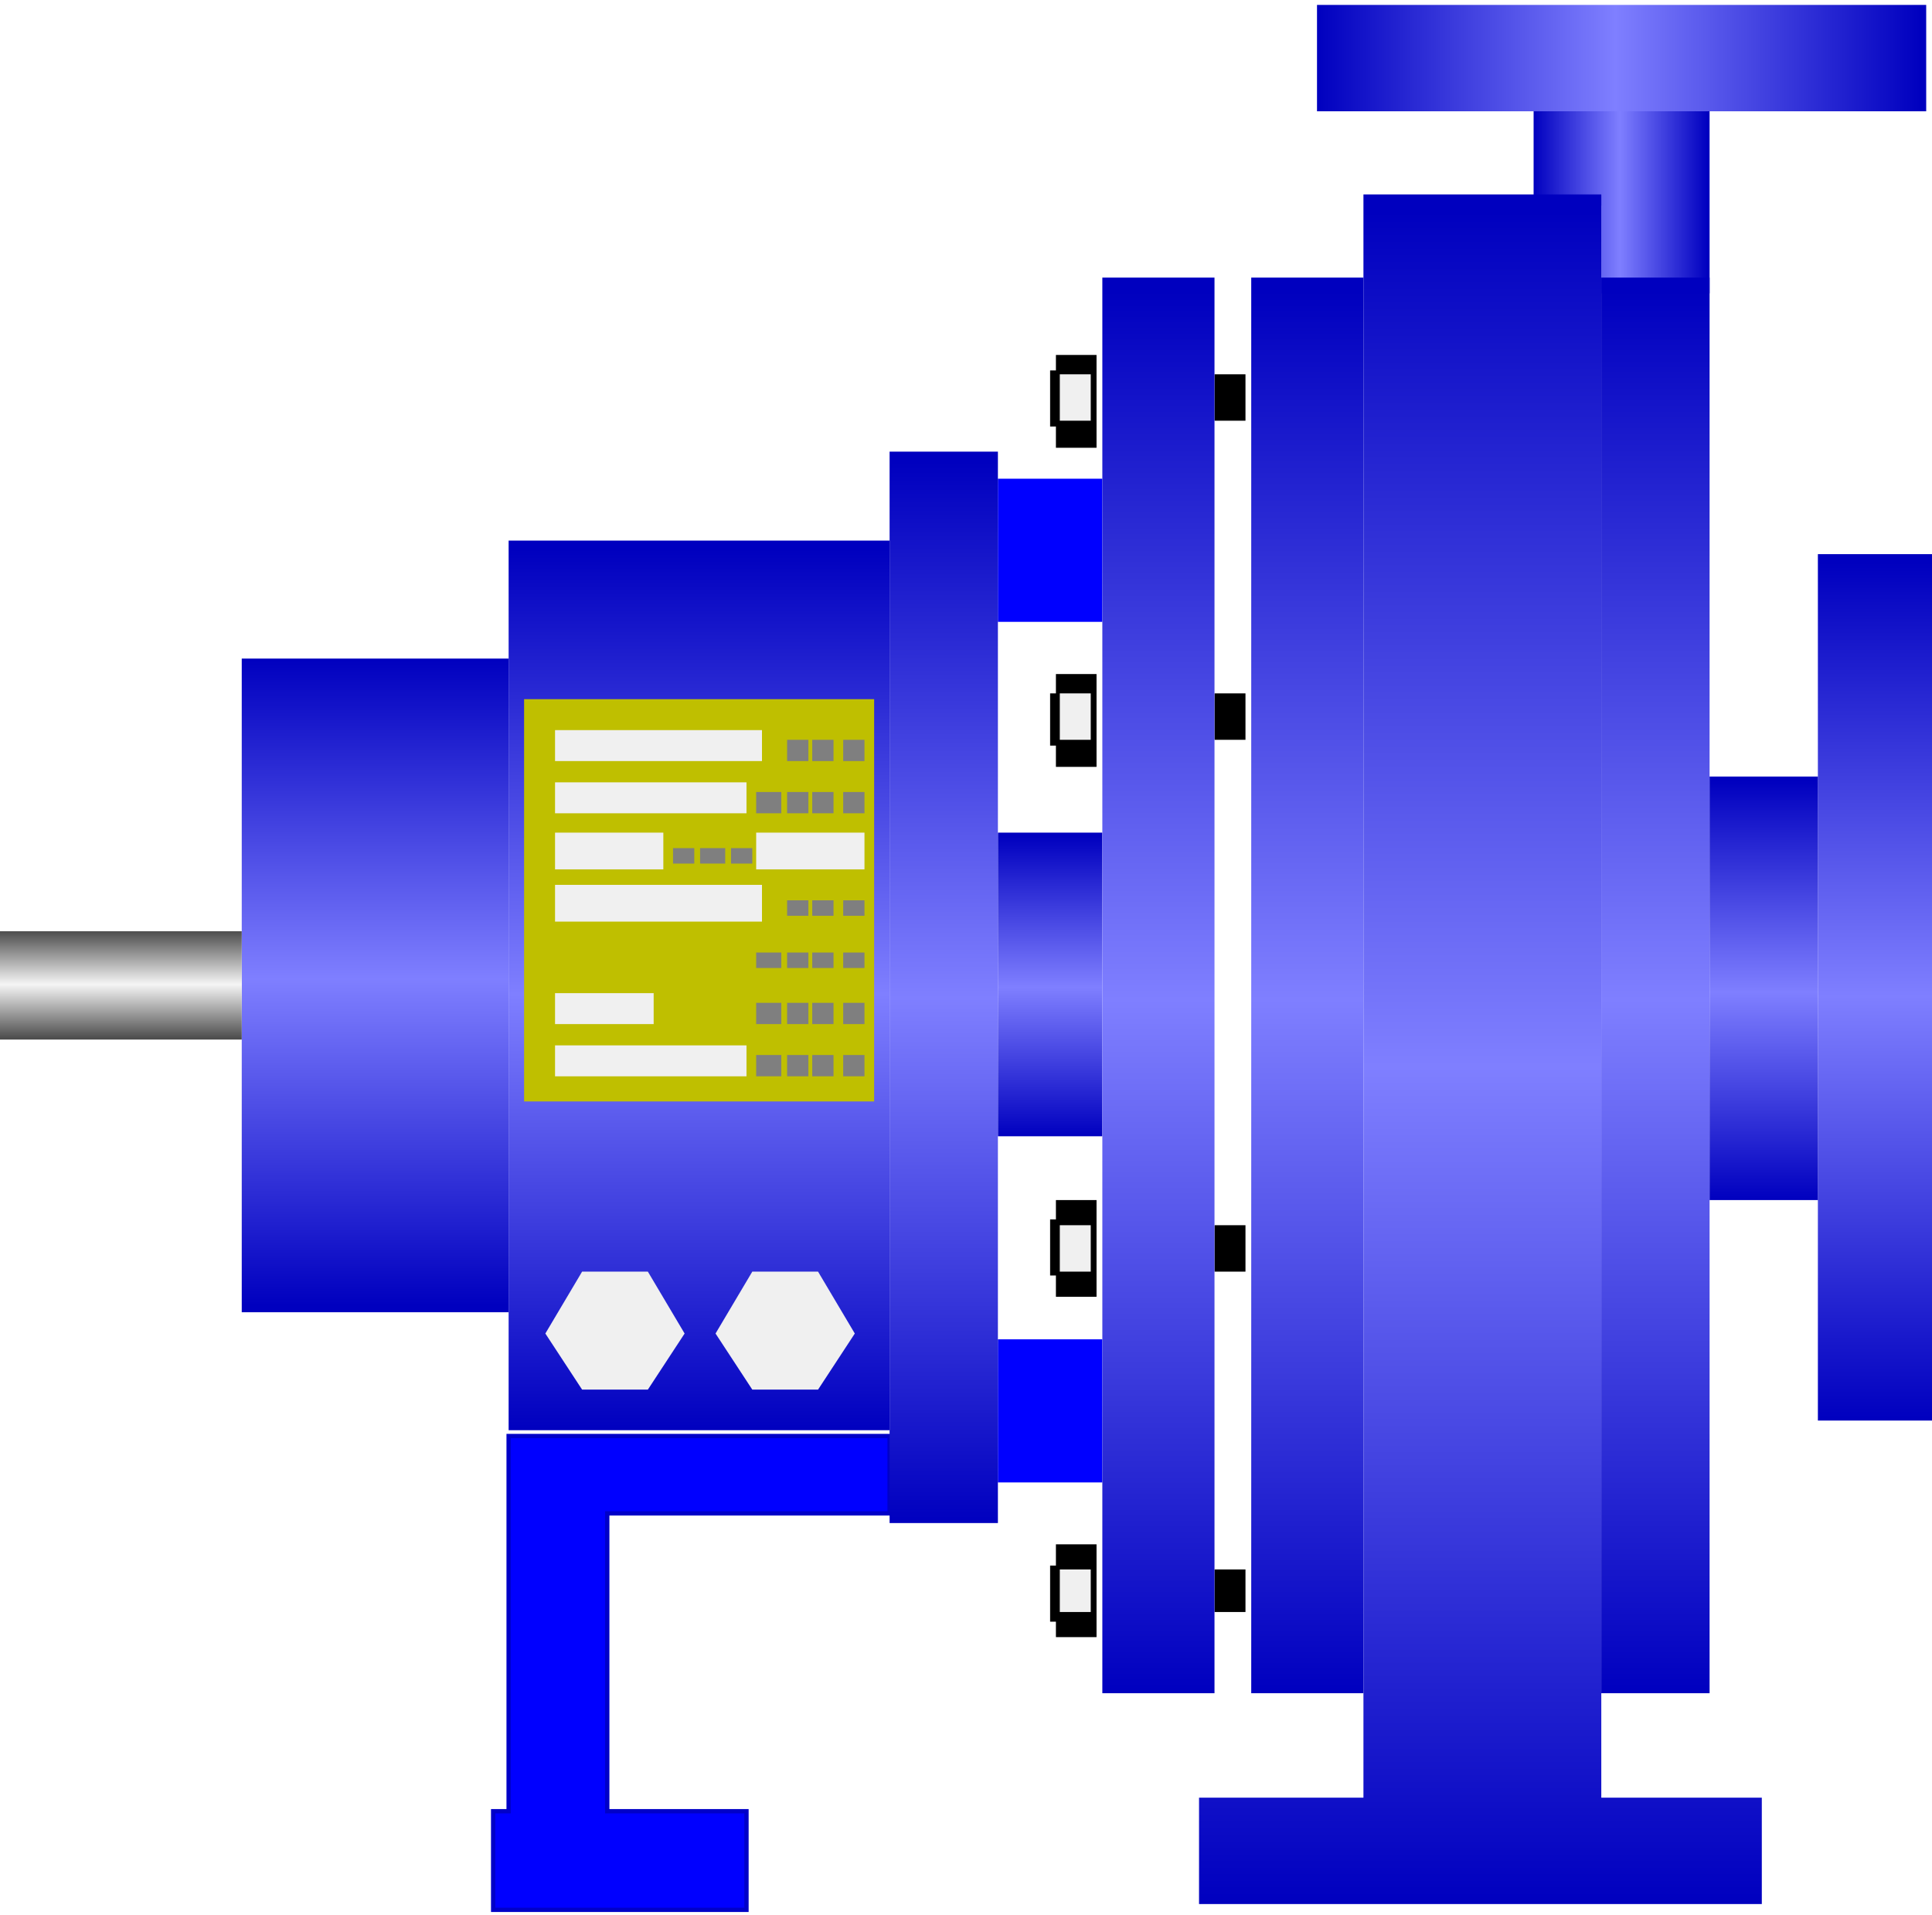 <!DOCTYPE svg PUBLIC "-//W3C//DTD SVG 1.1//EN" "http://www.w3.org/Graphics/SVG/1.1/DTD/svg11.dtd"><svg version="1.1" xmlns="http://www.w3.org/2000/svg" xmlns:xlink="http://www.w3.org/1999/xlink" width="112px" height="111px" viewBox="0 0 112.5 110.924" enable-background="new 0 0 112.5 110.924" xml:space="preserve">
<g id="Group_Pump_Support">
	<path fill="#0000FF" stroke="#0000C8" stroke-width="0.25" d="M35.36,87.838h16.441v-4.505H29.617v21.848h-0.901v5.743h14.752   v-5.743H35.36V87.838z" />
	<path fill="#0000FF" d="M58.107,77.703h6.082v8.333h-6.082V77.703z" />
	<path fill="#0000FF" d="M58.107,27.59h6.082v8.334h-6.082V27.59z" />
	<linearGradient id="SVGID_1_" gradientUnits="userSpaceOnUse" x1="61.148" y1="65.879" x2="61.148" y2="48.199">
		<stop offset="0" style="stop-color:#0000BF" />
		<stop offset="0.49" style="stop-color:#7F7FFF" />
		<stop offset="0.99" style="stop-color:#0000BF" />
	</linearGradient>
	<path fill="url(#SVGID_1_)" d="M58.107,48.198h6.082v17.681h-6.082V48.198z" />
</g>
<g id="Group_Bolts">
	<path d="M61.486,20.383h2.365v5.405h-2.365V24.55h-0.338v-3.266h0.338V20.383z" />
	<path d="M61.486,38.964h2.365v5.405h-2.365v-1.238h-0.338V40.09h0.338V38.964z" />
	<path d="M61.486,69.594h2.365v5.632h-2.365v-1.24h-0.338V70.72h0.338V69.594z" />
	<path d="M61.486,89.64h2.365v5.404h-2.365v-0.9h-0.338v-3.267h0.338V89.64z" />
	<path d="M70.721,24.212h1.803v-2.703h-1.803V24.212z" />
	<path d="M70.721,42.793h1.803V40.09h-1.803V42.793z" />
	<path d="M70.721,73.761h1.803v-2.703h-1.803V73.761z" />
	<path d="M70.721,93.581h1.803v-2.479h-1.803V93.581z" />
	<path fill="#F0F0F0" d="M61.712,24.212h1.802v-2.703h-1.802V24.212z" />
	<path fill="#F0F0F0" d="M61.712,42.793h1.802V40.09h-1.802V42.793z" />
	<path fill="#F0F0F0" d="M61.712,73.761h1.802v-2.703h-1.802V73.761z" />
	<path fill="#F0F0F0" d="M61.712,93.581h1.802v-2.479h-1.802V93.581z" />
</g>
<g id="Group_Port2">
	<linearGradient id="SVGID_2_" gradientUnits="userSpaceOnUse" x1="76.689" y1="3.097" x2="112.162" y2="3.097">
		<stop offset="0" style="stop-color:#0000BF" />
		<stop offset="0.49" style="stop-color:#7F7FFF" />
		<stop offset="0.99" style="stop-color:#0000BF" />
	</linearGradient>
	<rect x="76.689" fill="url(#SVGID_2_)" width="35.473" height="6.194" />
	<linearGradient id="SVGID_3_" gradientUnits="userSpaceOnUse" x1="89.302" y1="11.495" x2="99.549" y2="11.495">
		<stop offset="0" style="stop-color:#0000BF" />
		<stop offset="0.49" style="stop-color:#7F7FFF" />
		<stop offset="0.99" style="stop-color:#0000BF" />
	</linearGradient>
	<polygon fill="url(#SVGID_3_)" points="93.243,16.795 93.243,11.686 89.302,11.686 89.302,6.194 99.549,6.194 99.549,16.795  " />
</g>
<g id="Group_High_Temp_Heat_Transit">
	<linearGradient id="SVGID_4_" gradientUnits="userSpaceOnUse" x1="21.848" y1="38.063" x2="21.848" y2="76.126">
		<stop offset="0" style="stop-color:#0000BF" />
		<stop offset="0.49" style="stop-color:#7F7FFF" />
		<stop offset="0.99" style="stop-color:#0000BF" />
	</linearGradient>
	<polygon fill="url(#SVGID_4_)" points="29.617,38.063 14.077,38.063 14.077,76.126 29.618,76.126 29.618,38.063  " />
	<linearGradient id="SVGID_5_" gradientUnits="userSpaceOnUse" x1="40.709" y1="82.995" x2="40.709" y2="31.193">
		<stop offset="0" style="stop-color:#0000BF" />
		<stop offset="0.49" style="stop-color:#7F7FFF" />
		<stop offset="0.99" style="stop-color:#0000BF" />
	</linearGradient>
	<rect x="29.617" y="31.193" fill="url(#SVGID_5_)" width="22.185" height="51.802" />
	<linearGradient id="SVGID_6_" gradientUnits="userSpaceOnUse" x1="54.955" y1="88.401" x2="54.955" y2="26.014">
		<stop offset="0" style="stop-color:#0000BF" />
		<stop offset="0.49" style="stop-color:#7F7FFF" />
		<stop offset="0.99" style="stop-color:#0000BF" />
	</linearGradient>
	<rect x="51.801" y="26.013" fill="url(#SVGID_6_)" width="6.307" height="62.388" />
	<linearGradient id="SVGID_7_" gradientUnits="userSpaceOnUse" x1="96.397" y1="98.31" x2="96.397" y2="15.879">
		<stop offset="0" style="stop-color:#0000BF" />
		<stop offset="0.49" style="stop-color:#7F7FFF" />
		<stop offset="0.99" style="stop-color:#0000BF" />
	</linearGradient>
	<rect x="93.243" y="15.879" fill="url(#SVGID_7_)" width="6.306" height="82.431" />
	<linearGradient id="SVGID_8_" gradientUnits="userSpaceOnUse" x1="76.126" y1="98.31" x2="76.126" y2="15.879">
		<stop offset="0" style="stop-color:#0000BF" />
		<stop offset="0.49" style="stop-color:#7F7FFF" />
		<stop offset="0.99" style="stop-color:#0000BF" />
	</linearGradient>
	<polygon fill="url(#SVGID_8_)" points="79.393,15.879 72.859,15.879 72.859,98.31 79.391,98.31 79.391,15.879  " />
	
		<linearGradient id="SVGID_9_" gradientUnits="userSpaceOnUse" x1="67.455" y1="12.614" x2="67.455" y2="95.045" gradientTransform="matrix(1 0 0 -1 0 110.924)">
		<stop offset="0" style="stop-color:#0000BF" />
		<stop offset="0.49" style="stop-color:#7F7FFF" />
		<stop offset="0.99" style="stop-color:#0000BF" />
	</linearGradient>
	<rect x="64.189" y="15.879" fill="url(#SVGID_9_)" width="6.531" height="82.431" />
	<linearGradient id="SVGID_10_" gradientUnits="userSpaceOnUse" x1="86.205" y1="110.586" x2="86.205" y2="11.037">
		<stop offset="0" style="stop-color:#0000BF" />
		<stop offset="0.49" style="stop-color:#7F7FFF" />
		<stop offset="0.99" style="stop-color:#0000BF" />
	</linearGradient>
	<polygon fill="url(#SVGID_10_)" points="69.82,110.586 102.59,110.586 102.59,104.392 93.243,104.392 93.243,11.036 79.393,11.036    79.393,104.392 69.82,104.392  " />
</g>
<g id="Group_Port1">
	<linearGradient id="SVGID_11_" gradientUnits="userSpaceOnUse" x1="109.178" y1="82.433" x2="109.178" y2="31.982">
		<stop offset="0" style="stop-color:#0000BF" />
		<stop offset="0.49" style="stop-color:#7F7FFF" />
		<stop offset="0.99" style="stop-color:#0000BF" />
	</linearGradient>
	<rect x="105.855" y="31.982" fill="url(#SVGID_11_)" width="6.645" height="50.451" />
	<linearGradient id="SVGID_12_" gradientUnits="userSpaceOnUse" x1="102.702" y1="69.594" x2="102.702" y2="44.933">
		<stop offset="0" style="stop-color:#0000BF" />
		<stop offset="0.49" style="stop-color:#7F7FFF" />
		<stop offset="0.99" style="stop-color:#0000BF" />
	</linearGradient>
	<rect x="99.549" y="44.932" fill="url(#SVGID_12_)" width="6.307" height="24.662" />
</g>
<g id="Group_Drivershaft_Flange">
	
		<linearGradient id="SVGID_13_" gradientUnits="userSpaceOnUse" x1="7.039" y1="50.676" x2="7.039" y2="56.983" gradientTransform="matrix(1 0 0 -1 0 110.924)">
		<stop offset="0.01" style="stop-color:#4D4D4D" />
		<stop offset="0.51" style="stop-color:#F5F5F5" />
		<stop offset="1" style="stop-color:#4D4D4D" />
	</linearGradient>
	<path fill="url(#SVGID_13_)" d="M14.077,53.941H0v6.307h14.077V53.941z" />
</g>
<g id="Group_Float_Switch_Temp_Indicators">
	<path fill="#BFBF00" d="M30.518,40.427h20.383v23.424H30.518V40.427z" />
</g>
<g id="Group_Label3">
	<path fill="#7F7F7F" d="M50.338,42.793h-1.239v1.238h1.239V42.793z" />
	<path fill="#7F7F7F" d="M50.338,45.833h-1.239v1.239h1.239V45.833z" />
	<path fill="#7F7F7F" d="M50.338,52.139h-1.239v0.901h1.239V52.139z" />
	<path fill="#7F7F7F" d="M50.338,55.18h-1.239v0.9h1.239V55.18z" />
	<path fill="#7F7F7F" d="M50.338,58.108h-1.239v1.238h1.239V58.108z" />
	<path fill="#7F7F7F" d="M50.338,61.147h-1.239v1.24h1.239V61.147z" />
	<path fill="#7F7F7F" d="M48.536,42.793h-1.239v1.238h1.239V42.793z" />
	<path fill="#7F7F7F" d="M48.536,45.833h-1.239v1.239h1.239V45.833z" />
	<path fill="#7F7F7F" d="M48.536,52.139h-1.239v0.901h1.239V52.139z" />
	<path fill="#7F7F7F" d="M48.536,55.18h-1.239v0.9h1.239V55.18z" />
	<path fill="#7F7F7F" d="M48.536,58.108h-1.239v1.238h1.239V58.108z" />
	<path fill="#7F7F7F" d="M48.536,61.147h-1.239v1.24h1.239V61.147z" />
	<path fill="#7F7F7F" d="M47.072,42.793h-1.239v1.238h1.239V42.793z" />
	<path fill="#7F7F7F" d="M47.072,45.833h-1.239v1.239h1.239V45.833z" />
	<path fill="#7F7F7F" d="M47.072,52.139h-1.239v0.901h1.239V52.139z" />
	<path fill="#7F7F7F" d="M47.072,55.18h-1.239v0.9h1.239V55.18z" />
	<path fill="#7F7F7F" d="M47.072,58.108h-1.239v1.238h1.239V58.108z" />
	<path fill="#7F7F7F" d="M47.072,61.147h-1.239v1.24h1.239V61.147z" />
	<path fill="#7F7F7F" d="M45.496,45.833h-1.464v1.239h1.464V45.833z" />
	<path fill="#7F7F7F" d="M45.496,55.18h-1.464v0.9h1.464V55.18z" />
	<path fill="#7F7F7F" d="M45.496,58.108h-1.464v1.238h1.464V58.108z" />
	<path fill="#7F7F7F" d="M45.496,61.147h-1.464v1.24h1.464V61.147z" />
	<path fill="#7F7F7F" d="M43.806,49.099h-1.239V50h1.239V49.099z" />
	<path fill="#7F7F7F" d="M42.23,49.099h-1.464V50h1.464V49.099z" />
	<path fill="#7F7F7F" d="M40.428,49.099H39.19V50h1.238V49.099z" />
</g>
<g id="Group_Label1">
	<path fill="#F0F0F0" d="M44.37,42.229H32.32v1.802h12.05V42.229z" />
	<path fill="#F0F0F0" d="M43.468,45.27H32.32v1.802h11.148V45.27z" />
	<path fill="#F0F0F0" d="M38.626,48.198H32.32v2.14h6.306V48.198z" />
	<path fill="#F0F0F0" d="M50.338,48.198h-6.306v2.14h6.306V48.198z" />
	<path fill="#F0F0F0" d="M44.37,51.239H32.32v2.14h12.05V51.239z" />
	<path fill="#F0F0F0" d="M38.063,57.545H32.32v1.802h5.743V57.545z" />
	<path fill="#F0F0F0" d="M43.468,60.586H32.32v1.802h11.148V60.586z" />
</g>
<g id="Group_Label2">
	<path fill="#F0F0F0" d="M47.635,80.631h-3.829l-2.14-3.266l2.14-3.604h3.829l2.14,3.604L47.635,80.631z" />
	<path fill="#F0F0F0" d="M37.725,80.631h-3.829l-2.14-3.266l2.14-3.604h3.829l2.14,3.604L37.725,80.631z" />
</g>
</svg>